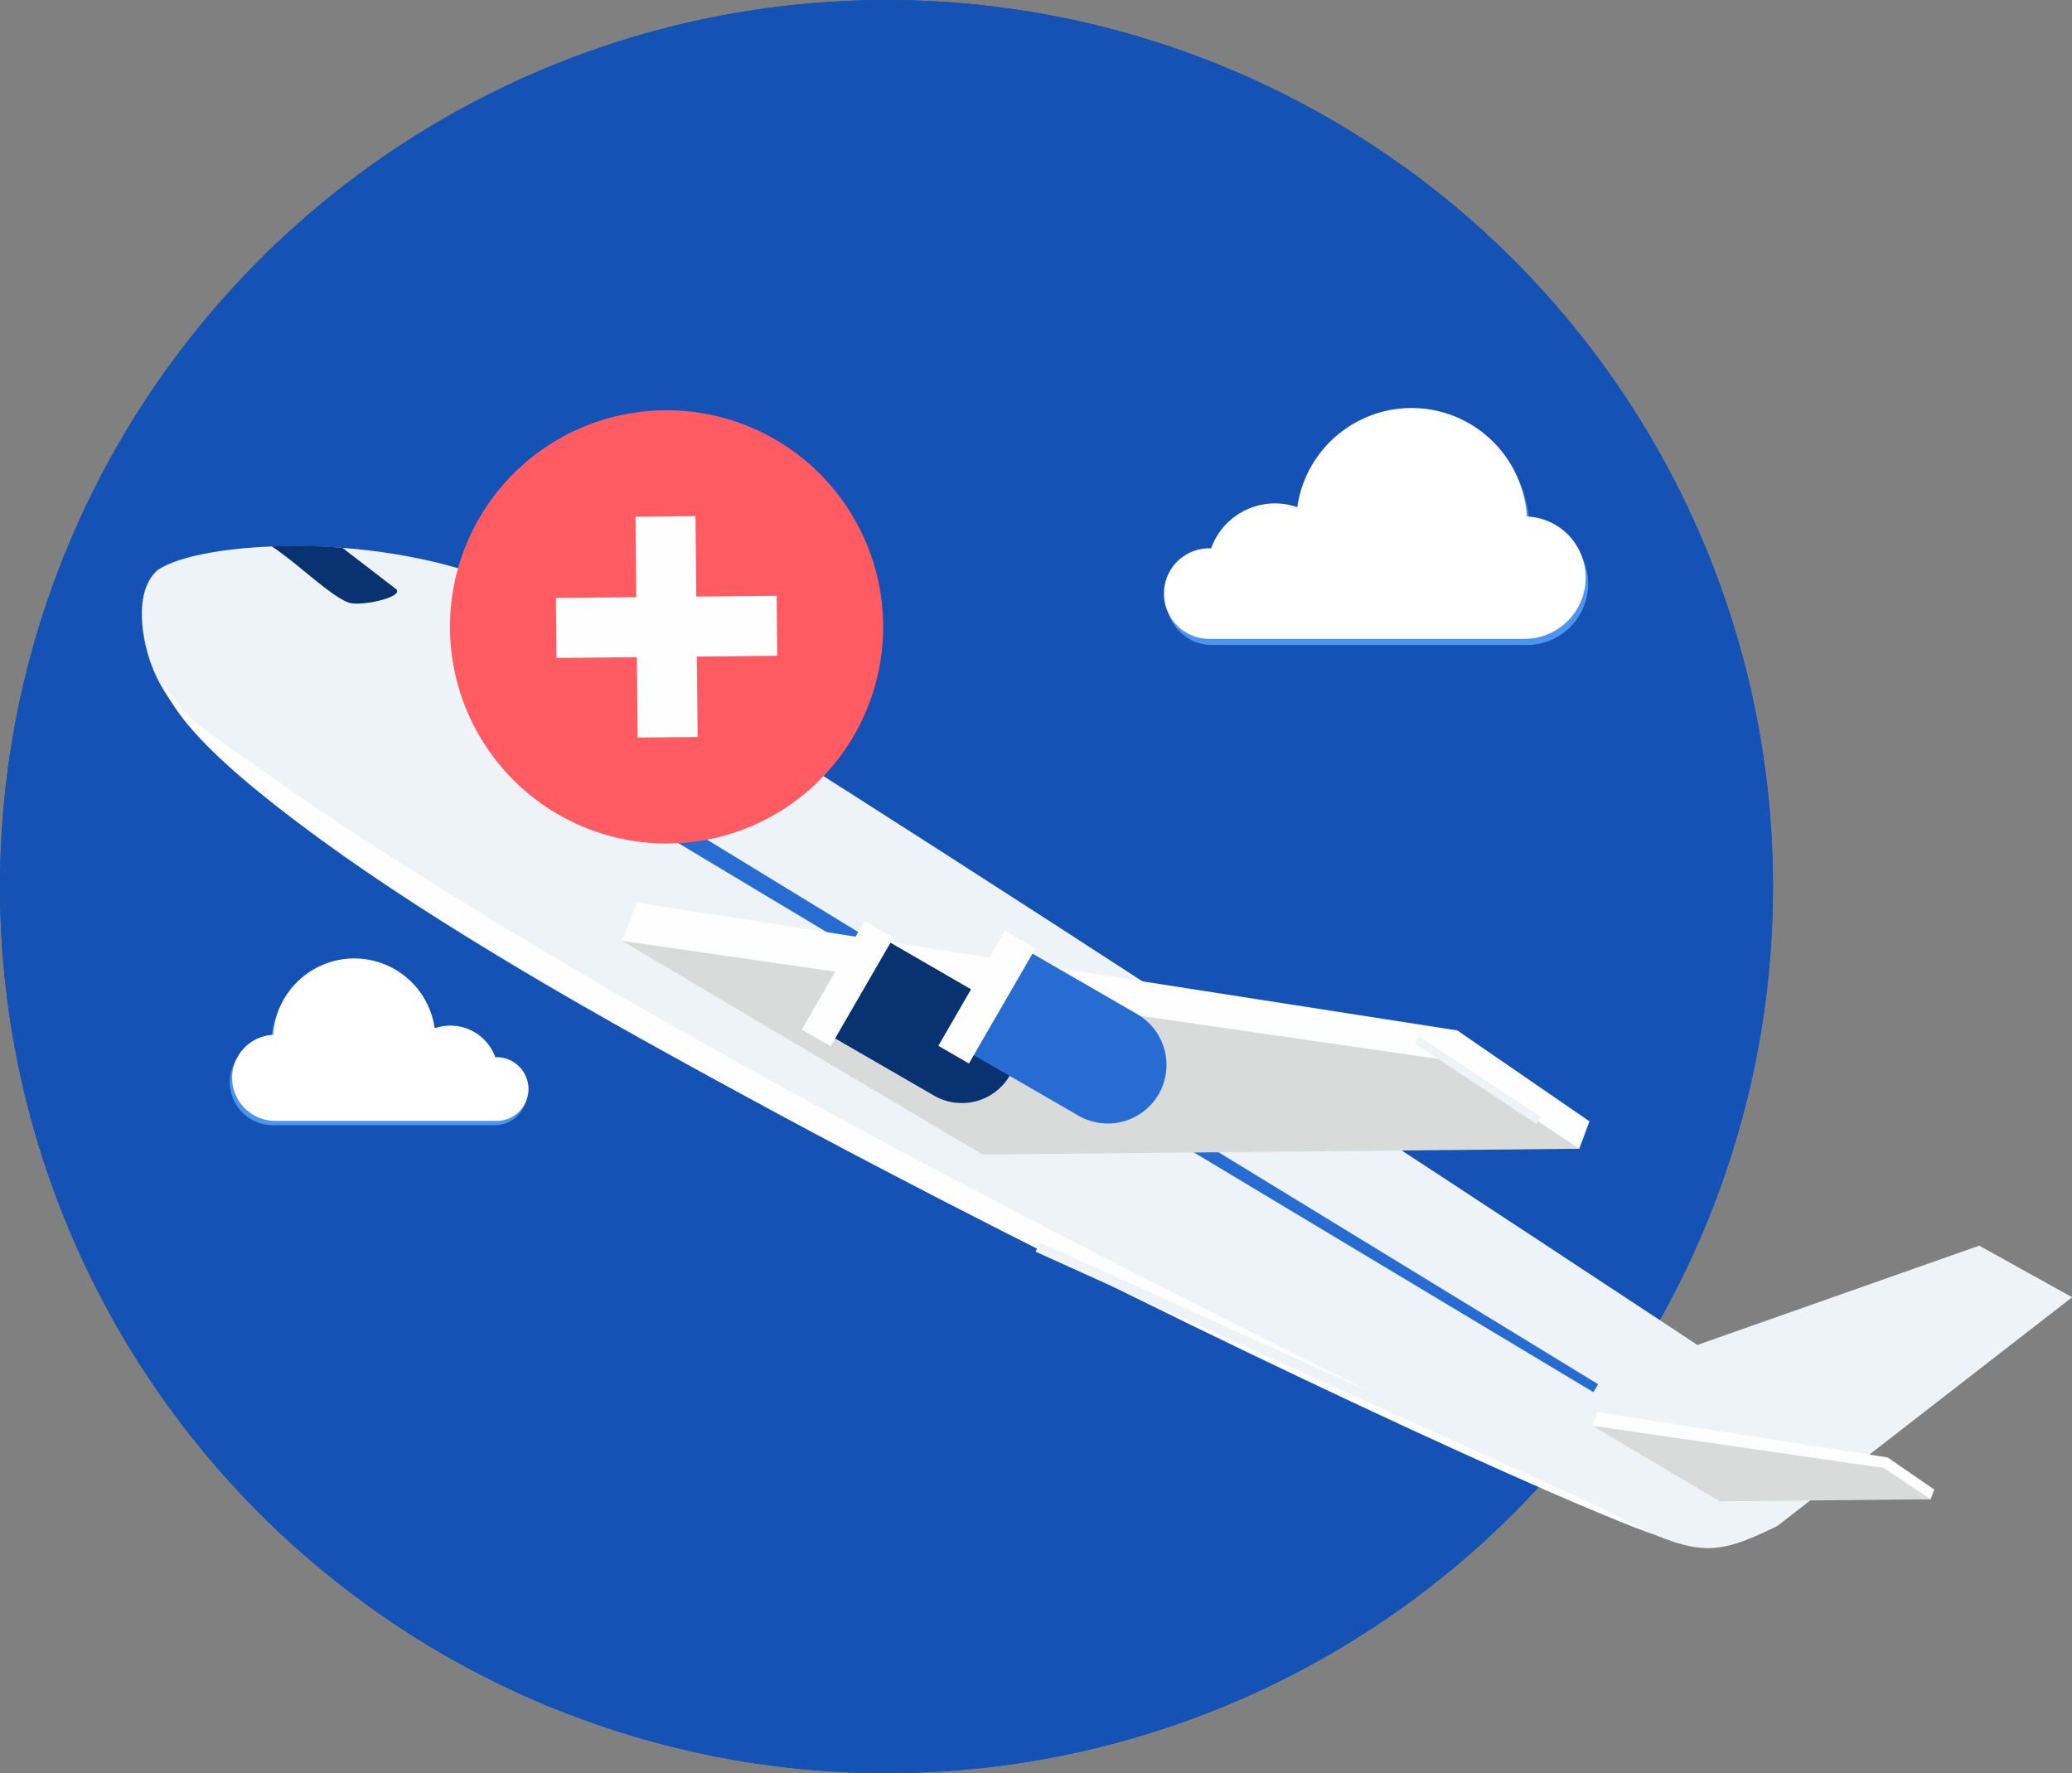 <svg xmlns="http://www.w3.org/2000/svg" width="87.648" height="75" viewBox="0 0 87.648 75">
    <rect x="0" y="0" width="87.648" height="75" fill="#808080" stroke="none"/>
    <defs>
        <style>
            .prefix__cls-1{fill:#1452b5}.prefix__cls-2{fill:#eef3f7}.prefix__cls-3{fill:#266cd3}.prefix__cls-4{fill:#fefefe}.prefix__cls-5{fill:#d9dada}.prefix__cls-6{fill:#093370}.prefix__cls-7{fill:#4a95ed}.prefix__cls-8{fill:#fff}
        </style>
    </defs>
    <g id="prefix__Group_549" data-name="Group 549" transform="translate(-260 -2516)">
        <circle id="prefix__Ellipse_19" cx="37.5" cy="37.5" r="37.5" class="prefix__cls-1" data-name="Ellipse 19" transform="translate(260 2516)"/>
        <g id="prefix__Group_600" data-name="Group 600" transform="translate(260 2516)">
            <circle id="prefix__Ellipse_148" cx="37.5" cy="37.5" r="37.5" class="prefix__cls-1" data-name="Ellipse 148"/>
            <g id="prefix__Group_663" data-name="Group 663" transform="translate(6 23.084)">
                <path id="prefix__Path_908" d="M43.5 142.252c1.784-1.213 9.488-1.708 15 .794s50.1 32 50.1 32l11.922-4.2 3.931 2.182-12.469 9.672c-2.642 1.314-3.342 1.2-6.157-.036-4.721-2.45-57.743-25.255-62.488-36.048-.582-1.323-.907-3.5.157-4.367z" class="prefix__cls-2" data-name="Path 908" transform="translate(-42.799 -141.243)"/>
                <path id="prefix__Path_909" d="M153.352 197.835l41.262 25.213-.2.336-41.466-24.878.408-.671z" class="prefix__cls-3" data-name="Path 909" transform="translate(-133.011 -187.584)"/>
                <path id="prefix__Path_910" d="M170.516 234.64l25.013.353.433-1.16-5.59-3.846-34.716-5.408-.618 1.621 15.478 8.441z" class="prefix__cls-4" data-name="Path 910" transform="translate(-134.726 -209.488)"/>
                <path id="prefix__Path_911" d="M170.292 242.575l25.236-.245-5.626-3.749-34.865-5.044 15.255 9.038z" class="prefix__cls-5" data-name="Path 911" transform="translate(-134.725 -216.826)"/>
                <path id="prefix__Path_912" d="M49.078 175.23c-.41-.3-1.366-1.721-1.352-1.578 3.188 8.658 55.887 33.449 63.071 35.94-15.058-7.727-44.197-21.34-61.719-34.362z" class="prefix__cls-4" data-name="Path 912" transform="translate(-46.834 -167.77)"/>
                <g id="prefix__Group_597" data-name="Group 597" transform="translate(5.493)">
                    <path id="prefix__Path_915" d="M76.147 141.284l2.248 1.728c.405.311-1.167.7-1.848.618s-2.376-1.77-3.393-2.406a21.1 21.1 0 0 1 2.994.06z" class="prefix__cls-6" data-name="Path 915" transform="translate(-73.153 -141.195)"/>
                    <path id="prefix__Path_916" d="M202.944 231.5l4.962 2.869a2.345 2.345 0 0 1 .854 3.194 2.345 2.345 0 0 1-3.194.854l-4.963-2.869 2.341-4.049z" class="prefix__cls-6" data-name="Path 916" transform="translate(-177.538 -215.156)"/>
                </g>
                <path id="prefix__Rectangle_195" d="M0 0H5.301V1.407H0z" class="prefix__cls-4" data-name="Rectangle 195" transform="rotate(-59.95 31.698 -13.97)"/>
                <path id="prefix__Path_917" d="M235.136 233.858l5.264 3.042a2.487 2.487 0 0 1 .906 3.389 2.487 2.487 0 0 1-3.388.906l-5.264-3.043 2.483-4.295z" class="prefix__cls-3" data-name="Path 917" transform="translate(-198.294 -217.089)"/>
                <g id="prefix__Group_598" data-name="Group 598" transform="translate(33.694 16.282)">
                    <path id="prefix__Rectangle_196" d="M0 0H5.623V1.493H0z" class="prefix__cls-4" data-name="Rectangle 196" transform="matrix(.501 -.866 .866 .501 0 4.868)"/>
                    <path id="prefix__Path_918" d="M387.321 347.258l8.839.125.153-.41-1.975-1.359-12.268-1.914-.218.573 5.469 2.983z" class="prefix__cls-4" data-name="Path 918" transform="translate(-354.186 -323.337)"/>
                </g>
                <path id="prefix__Path_919" d="M387.243 350.062l8.918-.086-1.988-1.325-12.32-1.782z" class="prefix__cls-5" data-name="Path 919" transform="translate(-320.492 -309.646)"/>
            </g>
            <g id="prefix__Group_599" data-name="Group 599" transform="translate(43.807 43.833)">
                <path id="prefix__Path_924" d="M285.035 337.187l24.388 11.033-.174.389-24.387-11.033z" class="prefix__cls-2" data-name="Path 924" transform="translate(-284.861 -328.466)"/>
                <path id="prefix__Path_925" d="M373.629 289l5.144 3.408-.194.293-5.145-3.408z" class="prefix__cls-2" data-name="Path 925" transform="translate(-357.405 -289)"/>
            </g>
            <g id="prefix__Group_601" data-name="Group 601" transform="translate(49.236 17.256)">
                <path id="prefix__Path_920" d="M338.651 125.67h.08a2.867 2.867 0 0 1 3.644-1.74 4.885 4.885 0 0 1 9.712.394 2.589 2.589 0 0 1-.094 5.176h-13.342a1.916 1.916 0 1 1 0-3.832z" class="prefix__cls-7" data-name="Path 920" transform="translate(-336.629 -119.477)"/>
                <path id="prefix__Path_921" d="M337.926 123.925h.08a2.867 2.867 0 0 1 3.644-1.74 4.885 4.885 0 0 1 9.712.394 2.589 2.589 0 0 1-.094 5.176h-13.342a1.916 1.916 0 0 1 0-3.832z" class="prefix__cls-8" data-name="Path 921" transform="translate(-336.01 -117.988)"/>
            </g>
            <g id="prefix__Group_602" data-name="Group 602" transform="translate(9.729 40.541)">
                <path id="prefix__Path_922" d="M77.878 282.135h-.057a2.016 2.016 0 0 0-2.563-1.224 3.435 3.435 0 0 0-6.83.277 1.821 1.821 0 0 0 .067 3.641h9.383a1.347 1.347 0 0 0 0-2.695z" class="prefix__cls-7" data-name="Path 922" transform="translate(-66.674 -277.779)"/>
                <path id="prefix__Path_923" d="M78.39 280.907h-.057a2.017 2.017 0 0 0-2.563-1.224 3.435 3.435 0 0 0-6.83.277 1.821 1.821 0 0 0 .067 3.64h9.383a1.347 1.347 0 1 0 0-2.695z" class="prefix__cls-8" data-name="Path 923" transform="translate(-67.111 -276.731)"/>
            </g>
            <g id="prefix__Group_596" data-name="Group 596" transform="translate(19.034 17.352)">
                <path id="prefix__Path_913" fill="#ff5b62" d="M118.732 91.847a9.162 9.162 0 1 1-9.074 9.25 9.162 9.162 0 0 1 9.074-9.25z" data-name="Path 913" transform="translate(-109.657 -91.846)"/>
                <path id="prefix__Path_914" d="M138.858 117.7l2.537-.024.033 3.4 3.4-.032.024 2.537-3.4.033.033 3.4-2.537.025-.033-3.4-3.4.033-.025-2.537 3.4-.033z" class="prefix__cls-4" data-name="Path 914" transform="translate(-131.009 -113.196)"/>
            </g>
        </g>
    </g>
</svg>
